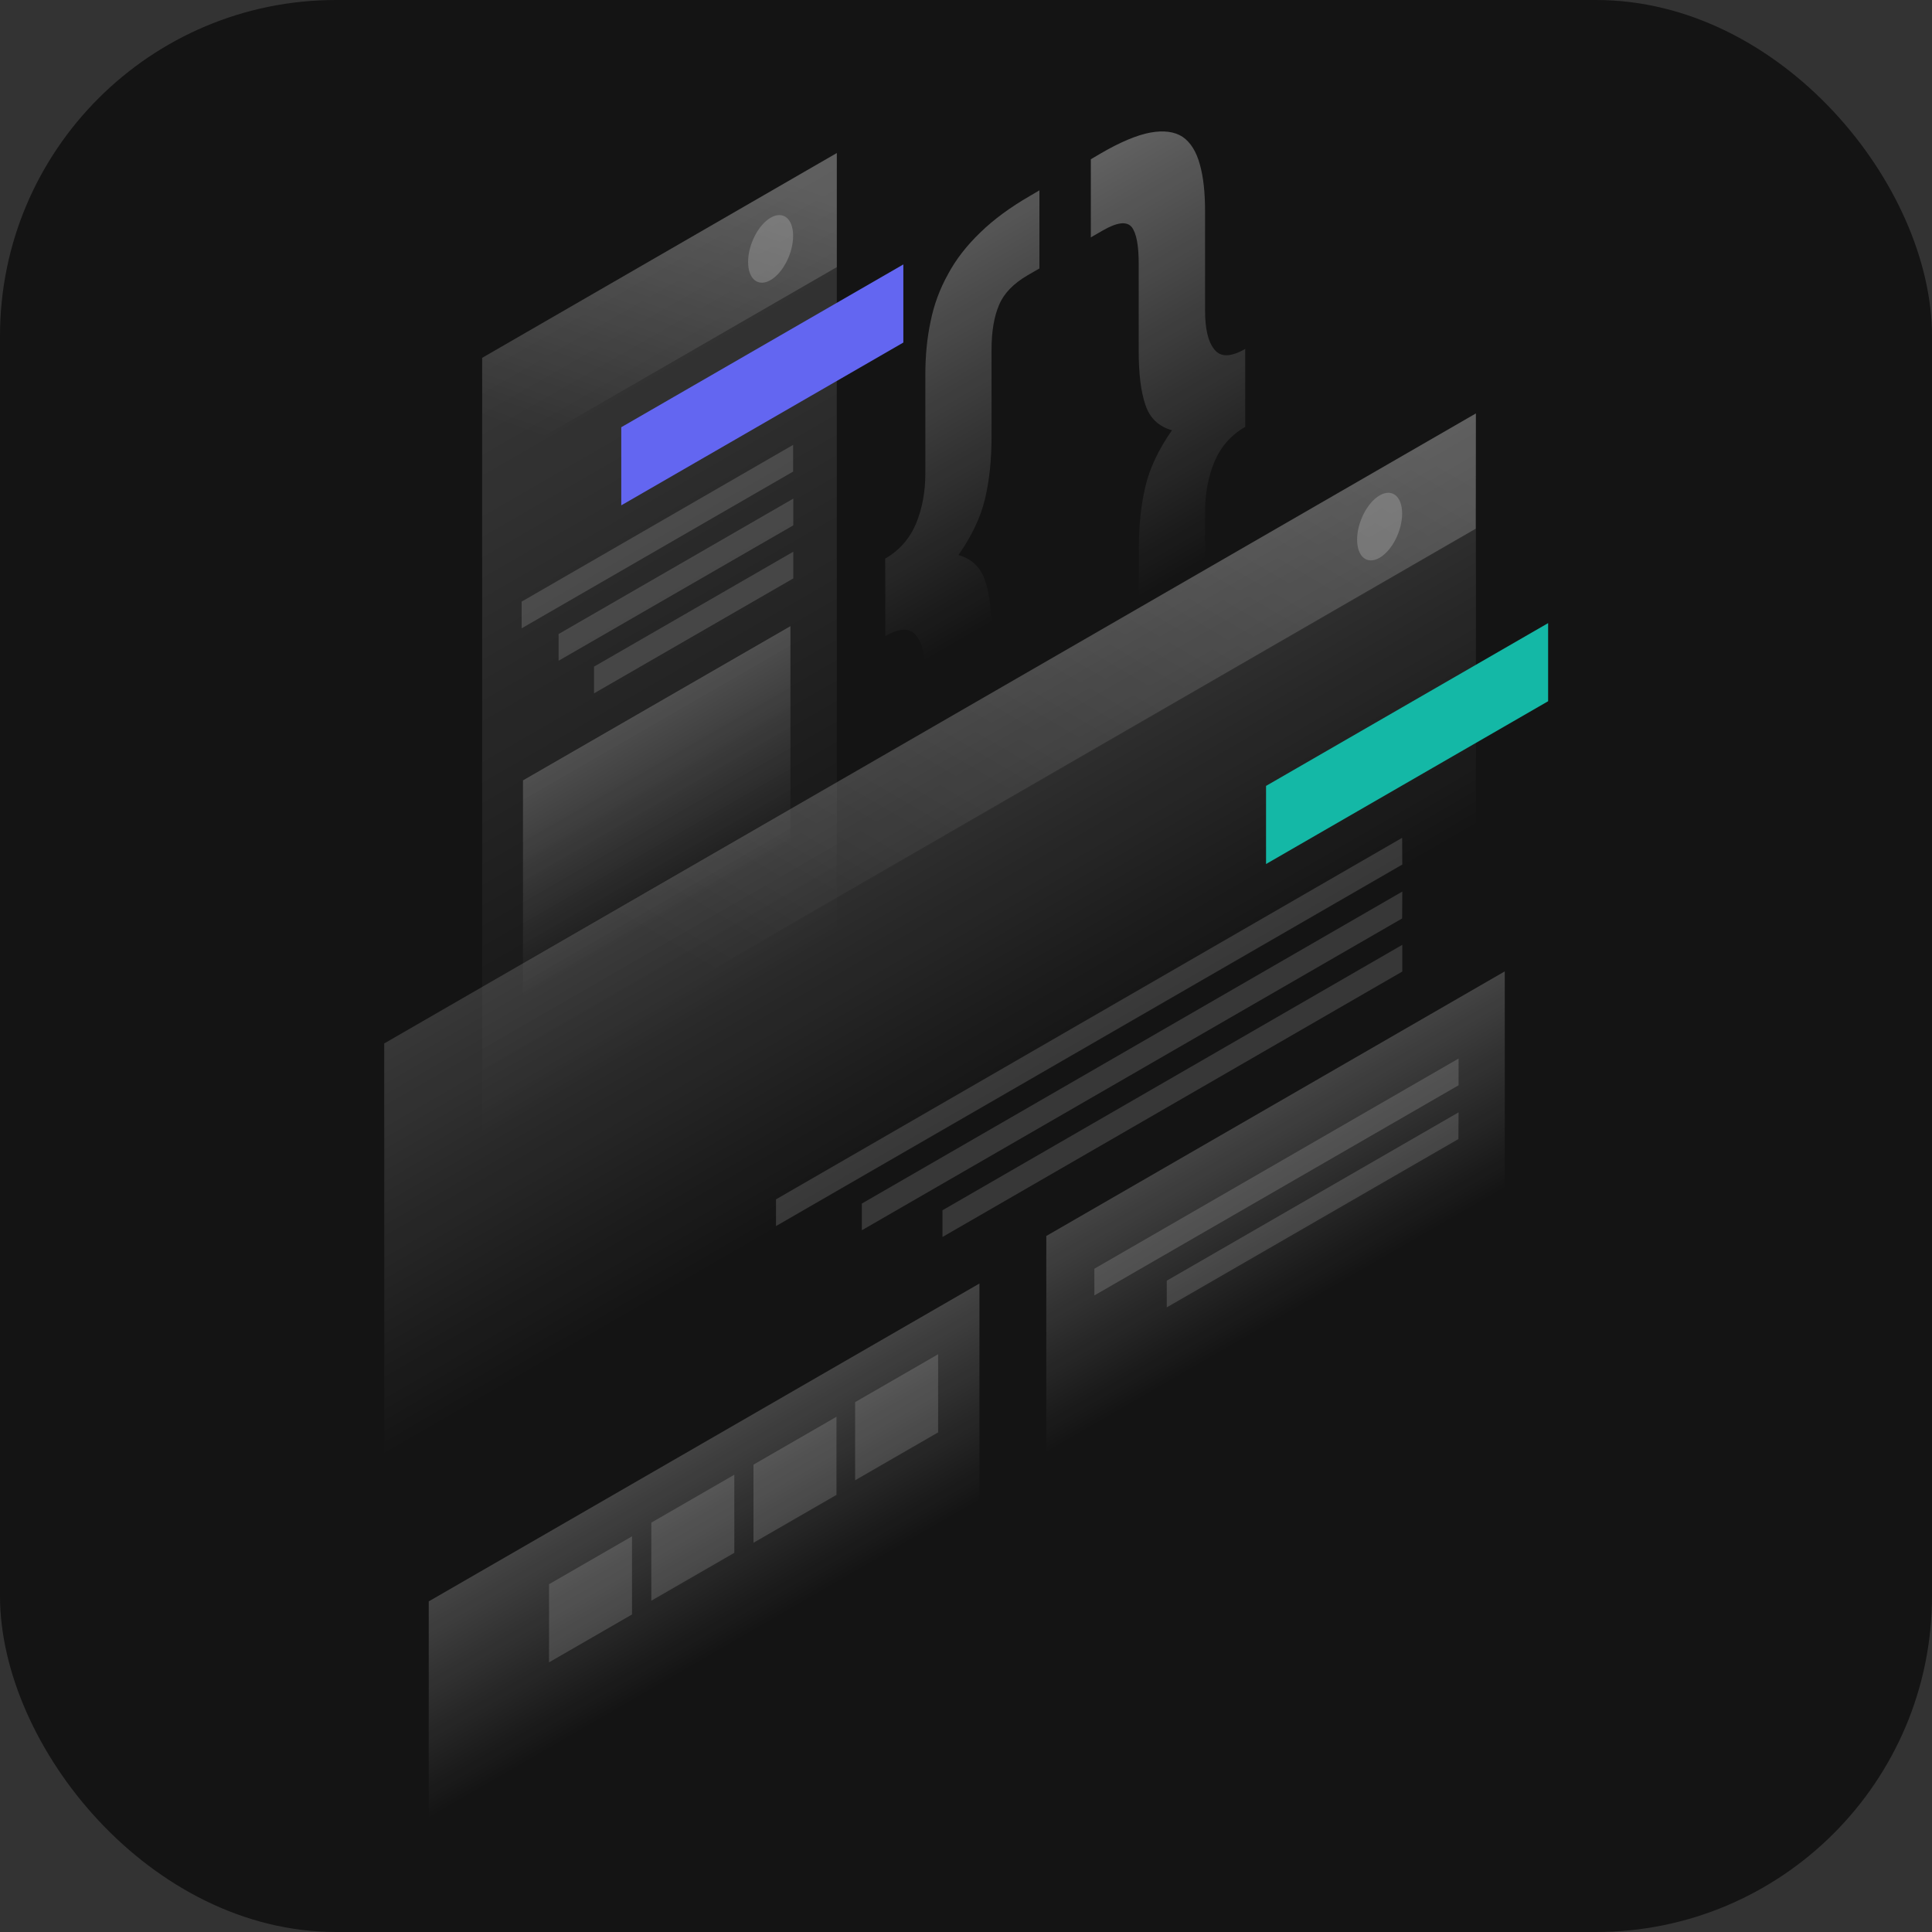 <svg width="1150" height="1150" viewBox="0 0 1150 1150" fill="none" xmlns="http://www.w3.org/2000/svg">
<rect x="0" y="0" width="1150" height="1150" fill="#333333" stroke="none"/>
<rect width="1150" height="1150" rx="200" fill="#141414"/>
<path opacity="0.4" d="M527 378.6C535.5 373.7 541.6 373.6 545.3 378.2C549.1 382.8 550.9 390.6 550.9 401.5V460.5C550.9 471.7 551.9 481 554 488.4C556.1 496.1 559.6 501.5 564.4 504.7C569.1 508 575.5 508.8 583.6 507.3C591.5 505.9 601.4 501.7 613.2 494.9L618.8 491.6V445.1L611.7 449.2C603.2 454.1 597.6 454.7 594.8 451.2C591.8 447.7 590.3 440.5 590.3 429.6V377.6C590.3 364 589 353.3 586.3 345.5C583.7 337.6 578.4 332.6 570.5 330.4C578.4 319.1 583.7 307.9 586.3 297C588.9 286.1 590.2 273.9 590.2 260.3V208.3C590.2 197.4 591.7 188.4 594.7 181.5C597.5 174.7 603.2 168.8 611.6 163.9L618.7 159.8V113.3L613.1 116.6C601.3 123.4 591.4 130.7 583.5 138.4C575.4 146.2 569 154.4 564.3 163.2C559.4 172 555.9 181.4 553.9 191.5C551.8 201.3 550.8 211.8 550.8 223V282C550.8 292.9 548.9 302.9 545.2 311.8C541.4 320.7 535.3 327.7 526.9 332.5L527 378.6Z" fill="url(#paint0_linear_287_575)"/>
<path opacity="0.4" d="M741.2 207.7C732.7 212.6 726.6 212.7 722.9 208.1C719.1 203.5 717.3 195.7 717.3 184.8V125.8C717.3 114.6 716.3 105.3 714.2 97.9C712.1 90.2 708.7 84.8 704 81.5C699.1 78.3 692.7 77.5 684.8 78.9C676.7 80.4 666.7 84.6 654.9 91.5L649.3 94.8V141.3L656.4 137.2C664.9 132.3 670.6 131.6 673.6 135.1C676.4 138.7 677.8 145.9 677.8 156.9V208.9C677.8 222.5 679.1 233.2 681.8 241C684.4 248.9 689.7 253.9 697.6 256.1C689.7 267.4 684.4 278.6 681.8 289.5C679.2 300.4 677.9 312.6 677.9 326.2V378.2C677.9 389.1 676.5 398 673.7 404.9C670.7 411.8 665 417.8 656.5 422.6L649.4 426.7V473.2L655 469.9C666.8 463.1 676.8 455.7 684.9 448C692.8 440.3 699.2 432.1 704.1 423.2C708.8 414.5 712.2 405.1 714.2 395.1C716.3 385.3 717.3 374.8 717.3 363.6V304.6C717.3 293.7 719.2 283.7 722.9 274.8C726.7 265.9 732.8 258.9 741.2 254.1V207.7Z" fill="url(#paint1_linear_287_575)"/>
<path opacity="0.15" d="M498.1 91.1L287 213V719.1L498.1 597.2V91.1Z" fill="url(#paint2_linear_287_575)"/>
<path d="M537.7 157.4L369.8 254.3V300.8L537.7 203.9V157.4Z" fill="#6366F1"/>
<path opacity="0.2" d="M470.5 372.7L311.3 464.5V605.2L470.5 513.3V372.7Z" fill="url(#paint3_linear_287_575)"/>
<path opacity="0.15" d="M472.1 264.8L310.5 358.1V374L472.1 280.7V264.8Z" fill="white"/>
<path opacity="0.15" d="M472.2 296.8L332.5 377.4V393.3L472.2 312.7V296.8Z" fill="white"/>
<path opacity="0.15" d="M472.2 328.4L353.6 396.8V412.7L472.2 344.3V328.4Z" fill="white"/>
<path opacity="0.2" d="M498.1 91.1L287 213V280.8L498.1 159V91.1Z" fill="url(#paint4_linear_287_575)"/>
<path opacity="0.2" d="M445.3 155.9C445.3 166.2 451.3 171 458.7 166.7C466.1 162.4 472.1 150.7 472.1 140.4C472.1 130.1 466.1 125.3 458.7 129.6C451.3 133.9 445.3 145.7 445.3 155.9Z" fill="white"/>
<path opacity="0.15" d="M878.5 246.1L228.7 621.1L228.8 1127.5L878.6 752.5L878.5 246.1Z" fill="url(#paint5_linear_287_575)"/>
<path d="M921.5 370.9L753.6 467.8V514.3L921.5 417.4V370.9Z" fill="#14B8A6"/>
<path opacity="0.15" d="M834.6 498.7L461.9 713.9V729.8L834.7 514.6L834.6 498.7Z" fill="white"/>
<path opacity="0.15" d="M834.7 530.7L513 716.4V732.3L834.6 546.7L834.7 530.7Z" fill="white"/>
<path opacity="0.15" d="M834.7 562.4L561 720.4V736.3L834.7 578.3V562.4Z" fill="white"/>
<path opacity="0.2" d="M583 764L255.2 953.2V1093.9L583 904.7V764Z" fill="url(#paint6_linear_287_575)"/>
<path opacity="0.15" d="M558.4 806.1L509 834.6V881.1L558.4 852.6V806.1Z" fill="white"/>
<path opacity="0.15" d="M497.9 843.3L448.5 871.8V918.3L497.9 889.8V843.3Z" fill="white"/>
<path opacity="0.15" d="M437.1 877.8L387.7 906.3V952.8L437.1 924.3V877.8Z" fill="white"/>
<path opacity="0.15" d="M376.2 914.5L326.8 943V989.5L376.2 961V914.5Z" fill="white"/>
<path opacity="0.2" d="M895.7 578.2L622.8 735.7V876.4L895.7 718.9V578.2Z" fill="url(#paint7_linear_287_575)"/>
<path opacity="0.15" d="M868.2 630.1L651.4 755.2V771.1L868.2 646V630.1Z" fill="white"/>
<path opacity="0.15" d="M868.2 662.1L694.5 762.3V778.2L868.1 678L868.2 662.1Z" fill="white"/>
<path opacity="0.2" d="M878.5 246.1L229.5 620.7V689.3L878.4 314.7L878.5 246.1Z" fill="url(#paint8_linear_287_575)"/>
<path opacity="0.2" d="M807.8 321.2C807.8 331.5 813.8 336.3 821.2 332C828.6 327.7 834.6 316 834.6 305.7C834.6 295.4 828.6 290.6 821.2 294.9C813.8 299.2 807.8 311 807.8 321.2Z" fill="white"/>
<defs>
<linearGradient id="paint0_linear_287_575" x1="469.418" y1="99.265" x2="633.2" y2="383.192" gradientUnits="userSpaceOnUse">
<stop stop-color="white"/>
<stop offset="0.903" stop-color="white" stop-opacity="0"/>
</linearGradient>
<linearGradient id="paint1_linear_287_575" x1="563.972" y1="80.017" x2="727.773" y2="363.909" gradientUnits="userSpaceOnUse">
<stop stop-color="white"/>
<stop offset="0.903" stop-color="white" stop-opacity="0"/>
</linearGradient>
<linearGradient id="paint2_linear_287_575" x1="283.009" y1="215.299" x2="484.865" y2="565.014" gradientUnits="userSpaceOnUse">
<stop stop-color="white"/>
<stop offset="1" stop-color="white" stop-opacity="0"/>
</linearGradient>
<linearGradient id="paint3_linear_287_575" x1="360.495" y1="436.169" x2="416.597" y2="533.364" gradientUnits="userSpaceOnUse">
<stop stop-color="white"/>
<stop offset="1" stop-color="white" stop-opacity="0"/>
</linearGradient>
<linearGradient id="paint4_linear_287_575" x1="425.7" y1="92.151" x2="361.336" y2="274.376" gradientUnits="userSpaceOnUse">
<stop stop-color="white"/>
<stop offset="1" stop-color="white" stop-opacity="0"/>
</linearGradient>
<linearGradient id="paint5_linear_287_575" x1="443.994" y1="496.835" x2="550.913" y2="682.116" gradientUnits="userSpaceOnUse">
<stop stop-color="white"/>
<stop offset="1" stop-color="white" stop-opacity="0"/>
</linearGradient>
<linearGradient id="paint6_linear_287_575" x1="388.684" y1="876.179" x2="444.786" y2="973.374" gradientUnits="userSpaceOnUse">
<stop stop-color="white"/>
<stop offset="1" stop-color="white" stop-opacity="0"/>
</linearGradient>
<linearGradient id="paint7_linear_287_575" x1="728.781" y1="674.485" x2="784.883" y2="771.681" gradientUnits="userSpaceOnUse">
<stop stop-color="white"/>
<stop offset="1" stop-color="white" stop-opacity="0"/>
</linearGradient>
<linearGradient id="paint8_linear_287_575" x1="717.472" y1="190.826" x2="471.08" y2="608.202" gradientUnits="userSpaceOnUse">
<stop stop-color="white"/>
<stop offset="1" stop-color="white" stop-opacity="0"/>
</linearGradient>
</defs>
</svg>
